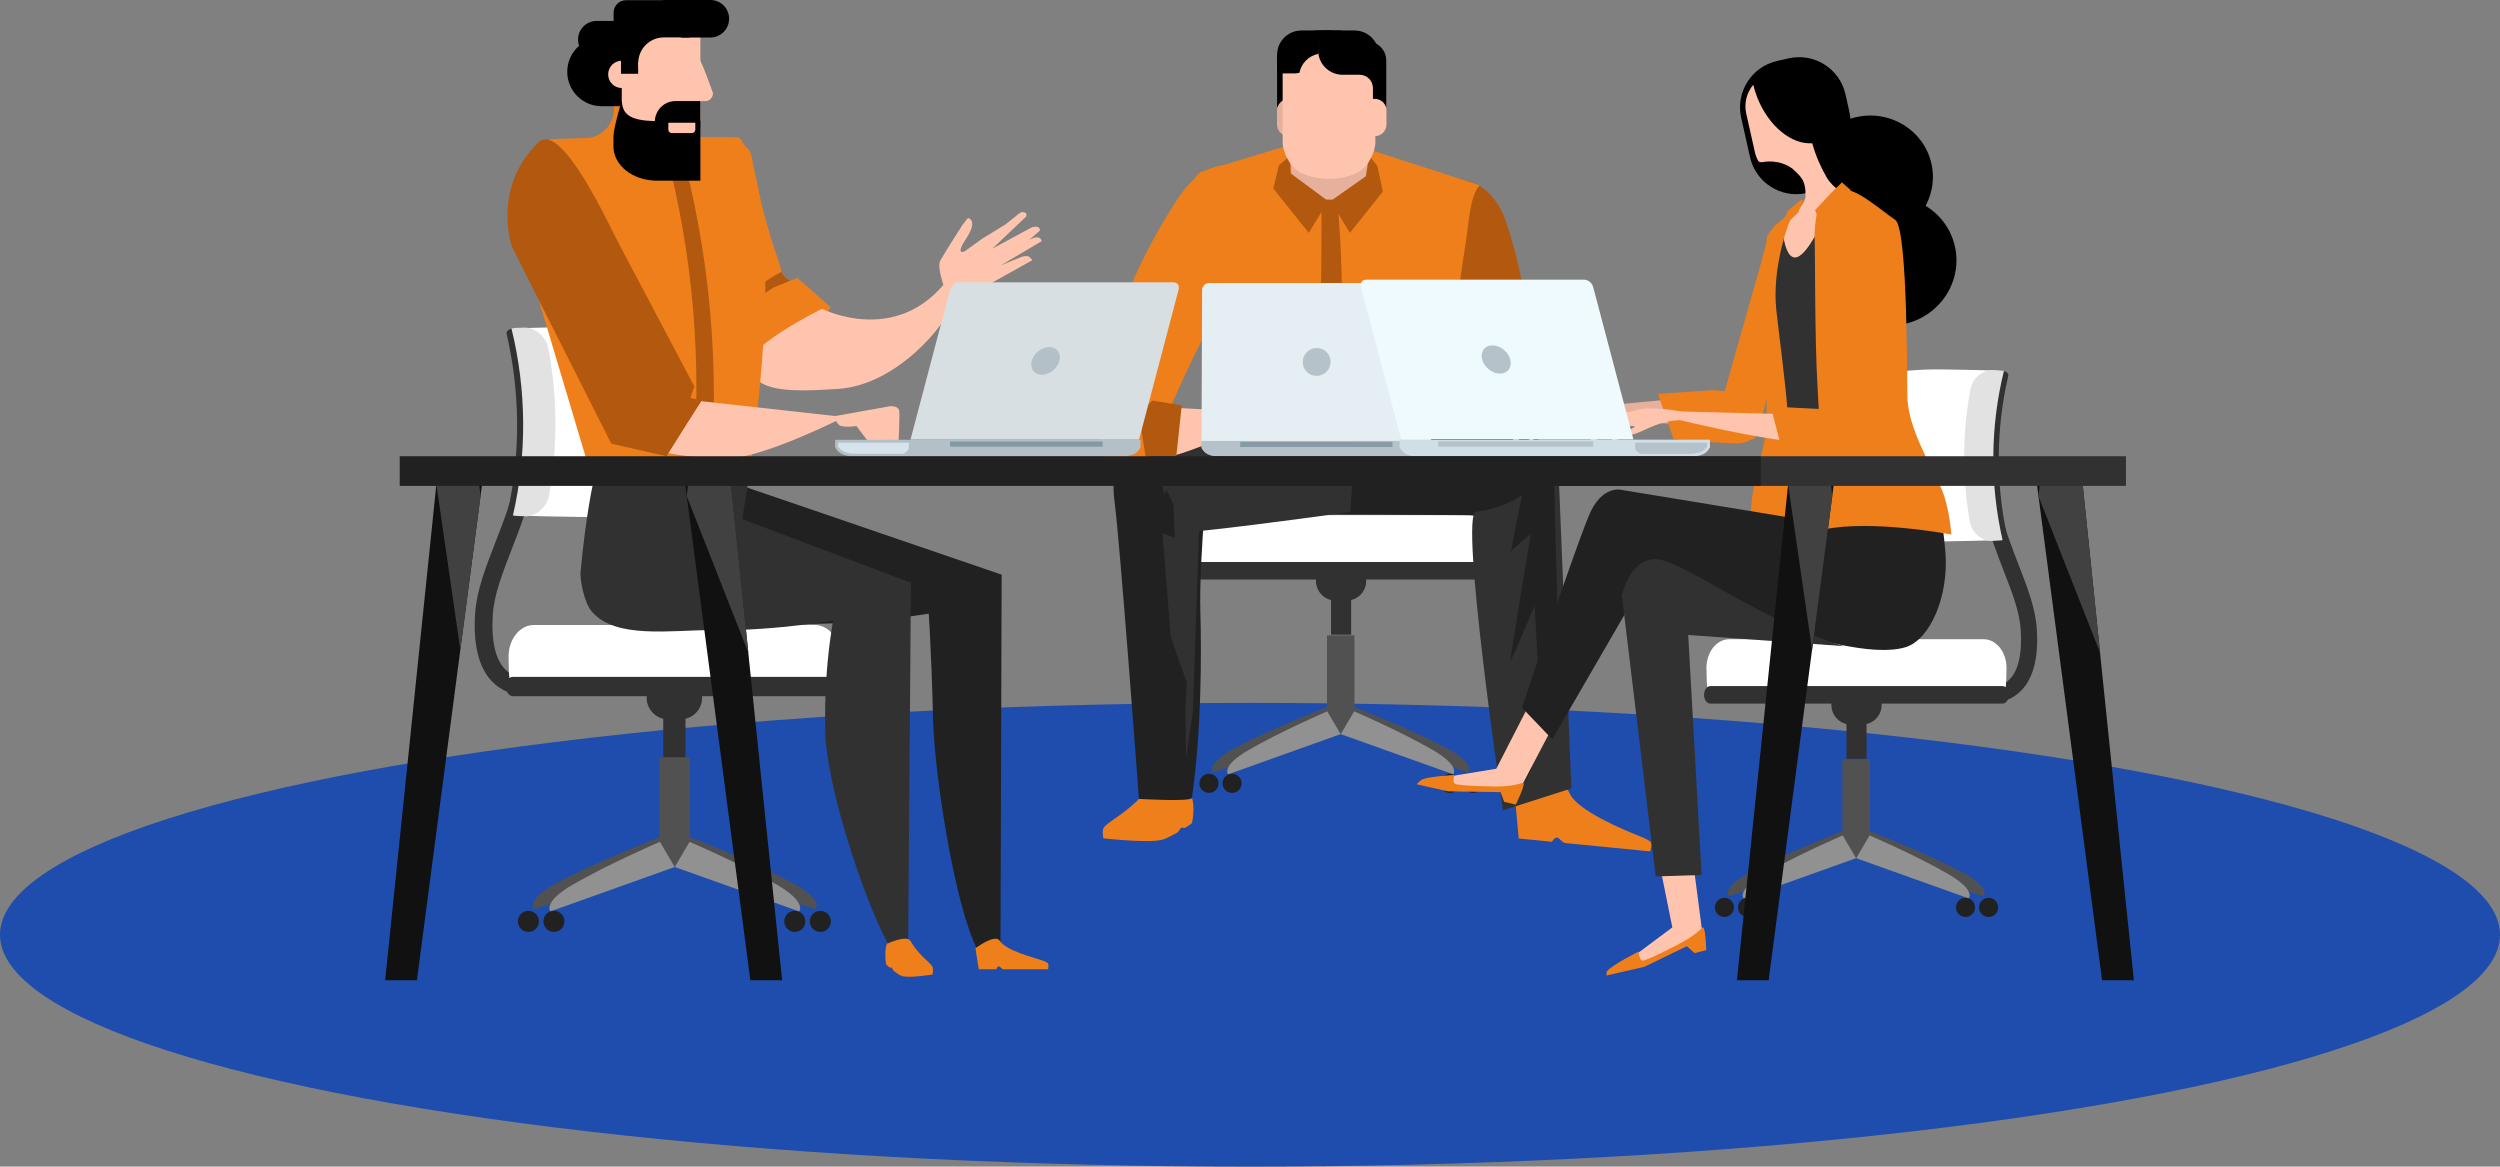 <?xml version="1.0" encoding="utf-8"?>
<!-- Generator: Adobe Illustrator 27.3.1, SVG Export Plug-In . SVG Version: 6.00 Build 0)  -->
<svg version="1.1" xmlns="http://www.w3.org/2000/svg" xmlns:xlink="http://www.w3.org/1999/xlink" x="0px" y="0px"
	 viewBox="0 0 4578.2 2136.4" style="enable-background:new 0 0 4578.2 2136.4;" xml:space="preserve">
<rect x="0" y="0" width="4578.2" height="2136.4" fill="#808080" stroke="none"/>
<style type="text/css">
	.st0{fill:#1E4DAD;}
	.st1{fill:#515151;}
	.st2{fill:#919191;}
	.st3{fill:#212121;}
	.st4{fill:#313131;}
	.st5{fill:#FFFFFF;}
	.st6{fill:#B2590F;}
	.st7{fill:#EF7F1A;}
	.st8{fill:#E6B09C;}
	.st9{fill:#FFC4AD;}
	.st10{fill:#B6C2C9;}
	.st11{fill:#879BA6;}
	.st12{fill:#E4EEF3;}
	.st13{fill:#86C0F0;}
	.st14{fill:#E2E2E2;}
	.st15{fill:#DCE5EA;}
	.st16{fill:#B4C0C7;}
	.st17{fill:#D6E3EB;}
	.st18{fill:#8599A4;}
	.st19{fill:#D7DFE2;}
	.st20{fill:#D0DEE6;}
	.st21{fill:#EFFAFF;}
	.st22{fill:#111111;}
	.st23{fill:#414141;}
</style>
<g id="Layer_4">
</g>
<g id="background">
</g>
<g id="Layer_5">
</g>
<g id="dizajn">
	<g>
		<ellipse class="st0" cx="2289.1" cy="1711.8" rx="2289.1" ry="424.6"/>
		<g>
			<g>
				<g>
					<g>
						<path class="st1" d="M2476.6,1293.5l-28.7,43.7l240.7,77.1c0,0,16.1-15.4-43-46.3C2576.8,1332.1,2476.6,1293.5,2476.6,1293.5z
							"/>
						<path class="st1" d="M2433.8,1293.5l28.6,43.7l-240.6,77.1c0,0-16.1-15.4,43-46.3C2333.6,1332.1,2433.8,1293.5,2433.8,1293.5z
							"/>
					</g>
					<rect x="2430.1" y="1163.5" class="st1" width="50.3" height="179.1"/>
					<g>
						<path class="st2" d="M2479.8,1302.7l-24.5,41.7l206,73.6c0,0,13.8-14.7-36.8-44.1C2565.6,1339.5,2479.8,1302.7,2479.8,1302.7z
							"/>
						<path class="st2" d="M2430.6,1302.7l24.5,41.7l-206,73.6c0,0-13.8-14.7,36.8-44.1C2344.8,1339.5,2430.6,1302.7,2430.6,1302.7z
							"/>
					</g>
					<path class="st3" d="M2638,1434.5c0,9.7,7.8,17.5,17.5,17.5c9.7,0,17.5-7.8,17.5-17.5c0-9.6-7.8-17.5-17.5-17.5
						C2645.8,1417,2638,1424.9,2638,1434.5z"/>
					<path class="st3" d="M2238.8,1434.5c0,9.7,7.8,17.5,17.5,17.5c9.7,0,17.5-7.8,17.5-17.5c0-9.6-7.8-17.5-17.5-17.5
						C2246.6,1417,2238.8,1424.9,2238.8,1434.5z"/>
					<path class="st3" d="M2680.3,1434.5c0,9.7,7.8,17.5,17.5,17.5c9.6,0,17.5-7.8,17.5-17.5c0-9.6-7.8-17.5-17.5-17.5
						C2688.1,1417,2680.3,1424.9,2680.3,1434.5z"/>
					<path class="st3" d="M2196.5,1434.5c0,9.7,7.8,17.5,17.5,17.5c9.6,0,17.5-7.8,17.5-17.5c0-9.6-7.8-17.5-17.5-17.5
						C2204.3,1417,2196.5,1424.9,2196.5,1434.5z"/>
				</g>
				<rect x="2437.5" y="1097.9" class="st4" width="36.8" height="64.4"/>
				<path class="st4" d="M2409.9,1063.9c0,19.8,16.1,35.9,35.9,35.9h20.2c19.8,0,35.9-16.1,35.9-35.9l0,0
					c0-19.8-16.1-35.9-35.9-35.9h-20.2C2425.9,1028,2409.9,1044.1,2409.9,1063.9L2409.9,1063.9z"/>
				<path class="st5" d="M2182.5,1031.1c-0.9-4.2-1.4-30.7-1.4-35.3c0-29,18.7-52.4,41.8-52.4h465.9c23.1,0,41.8,23.5,41.8,52.4
					c0,4.6-0.5,31-1.4,35.3H2182.5z"/>
				<path class="st4" d="M2734.9,1045.3c0,8.9-5.2,16-11.6,16h-535c-6.4,0-11.6-7.2-11.6-16l0,0c0-8.9,5.2-16.1,11.6-16.1h535
					C2729.7,1029.2,2734.9,1036.4,2734.9,1045.3L2734.9,1045.3z"/>
			</g>
			<g>
				<path class="st3" d="M2366.1,942c0,0,299.6,0.6,415.3,2.4c80,1.2,87.3-112.9,55.8-130c-95.8-52.1-394.8-78.9-394.8-78.9
					l-203.4,186.8C2238.9,922.1,2250.3,921.8,2366.1,942z"/>
				<path class="st6" d="M2648.6,330.6c0,0,77-21.5,110.6,79c51.4,154.4,46.9,295.9,39.7,326.1c-3.3,13.9-13.2,61.9-99.3,63.7
					c-34.9,0.8-20.9-74-20.9-74s-22.4-63.5-46.2-171C2608.6,446.9,2648.6,330.6,2648.6,330.6z"/>
				<path class="st7" d="M2709.5,339.2L2512,275.3l-149.5-10l-163.9,49.6c0,0-53.6,37-3.8,155.7c49.8,118.8,30.6,304.9,30.6,304.9
					l422.7,13.5c0,0,8-172,36-344.1C2690.3,406.5,2691.1,361.3,2709.5,339.2z"/>
				<path class="st6" d="M2419.6,780.7h21.5c22.5-166.1,21.5-337.5-3.3-503.1c-6.5,3.9-13,7.7-19.5,11.6
					C2423.7,458.6,2414.4,627.9,2419.6,780.7z"/>
				<g>
					<path class="st8" d="M2503.5,321.9c-2.9,22.9-21.6,42.7-41.2,43.6c-18.6,0-37.2,0-55.8,0c-19.6-0.9-38.3-20.7-41.2-43.6
						c-4.6-37.7-9.1-75.3-13.7-113c-3.1-22.6,10.4-67.9,40.1-81.4c27.2-11.9,58.3-11.9,85.5,0c29.7,13.4,43.2,58.8,40.1,81.4
						C2512.7,246.6,2508.1,284.2,2503.5,321.9z"/>
				</g>
				<polygon class="st6" points="2432.2,368.3 2396.7,426.5 2331.8,345.2 2342,302.5 2363,285.1 2363.3,317.3 				"/>
				<polygon class="st6" points="2436.5,368.3 2472,426.5 2532.4,350.8 2522.5,304.4 2507.3,284.8 2501.2,322.8 				"/>
				<g>
					<path d="M2426,55.8c-15.7,0-29.4,8-37.4,20.2h-15.3c-19.1,0-34.6,15.5-34.6,34.6v85.5h24.4v-34.8c0-13.5,10.9-24.4,24.4-24.4
						h14.2H2379h14.9c24.7,0,44.7-20,44.7-44.7V55.8H2426z"/>
					<path class="st8" d="M2382.8,228.1c0,11.7-9.5,21.2-21.2,21.2h-1.8c-11.7,0-21.2-9.5-21.2-21.2v-25.7
						c0-11.7,9.5-21.2,21.2-21.2h1.8c8.7,0,16.1,5.2,19.4,12.6L2382.8,228.1z"/>
					<path d="M2407,89.8v-34h14h37h22.4c24.7,0,44.7,20,44.7,44.7v33.9H2511h-37h-22.3C2427,134.5,2407,114.5,2407,89.8z"/>
					<path class="st9" d="M2518.7,260.6c-0.1,17.8-13.6,47.8-36.2,57.4c-30.6,12.6-66.8,12.6-97.4,0c-22.5-9.5-36-39.6-36.2-57.4
						c0-50.4,0-100.9,0-151.3c-0.1-17.9,17.7-32.9,39.7-33.3c30.1,0,60.1,0,90.2,0c22,0.4,39.9,15.4,39.7,33.3
						C2518.7,159.7,2518.7,210.1,2518.7,260.6z"/>
					<path d="M2451.3,55.8c15.6,0,29.4,8,37.4,20.2h15.3c19.1,0,34.6,15.5,34.6,34.6v85.5h-24.4v-34.8c0-13.5-10.9-24.4-24.4-24.4
						h-0.3h8.6h-39.5c-24.7,0-44.7-20-44.7-44.7V55.8H2451.3z"/>
					<path class="st9" d="M2494.8,202.3c0-11.7,9.5-21.2,21.2-21.2h1.8c11.7,0,21.2,9.5,21.2,21.2v25.8c0,11.7-9.5,21.2-21.2,21.2
						h-1.8c-8.7,0-16.1-5.2-19.4-12.6L2494.8,202.3z"/>
					<path d="M2414.1,98.6c0.6-2.8,0.9-5.8,0.9-8.8v-34h-14h-17.6c-24.7,0-44.7,20-44.7,44.7v33.9h9.3h4.8h17.6c3.1,0,6.2-0.3,9.2-1
						C2382.9,116,2396.6,102.2,2414.1,98.6z"/>
				</g>
				<path class="st7" d="M2021.8,1514.9c-4.6,5.6-1.2,20.3-1.2,20.3s80.6,9,106.6,2.9c6.7-1.6,18.1-7.4,28.9-13.5
					c1.8-1,5-7.2,6.8-8.3c3.3-1.9,4.9,1.3,7.7-0.5c7.2-4.5,12.2-8.1,12.3-8.5c7.1-37-2.3-51.9-2.3-51.9s-68.7-22.8-81.6-6.9
					C2068.6,1485.9,2031.8,1502.6,2021.8,1514.9z"/>
				<path class="st7" d="M2775.6,1474.6l5.6,60.9l61,6c0,0,4.2-8.1,9.4-7.6c4.4,0.4,9.1,9.5,15.1,10c12.8,1.3,27,2.6,32.8,3.2
					c11.4,1.1,122.4,12,122.4,12s4-12.3,1.1-17c-1.5-2.4-11.3-7.3-18-9.9c-30.6-11.9-118.1-48.4-130.8-80
					C2858.5,1413.8,2775.6,1474.6,2775.6,1474.6z"/>
				<g>
					<path class="st9" d="M2683.3,703.3l-206.2,84.2c0,0,146.3,20.9,237.8,2.2C2776.7,777.1,2686.2,700.6,2683.3,703.3z"/>
				</g>
				<path class="st3" d="M2215.2,831.6c0,0-19.8,188.3-17,287.9c2.1,75.1,2.4,219-15.5,341.7c-1.1,7.5-97,1.8-97,1.8
					s-34.4-466.9-44.6-543.8C2030.8,842.4,2060.5,786.9,2215.2,831.6z"/>
				<path class="st4" d="M2818.6,877c0,0-30.9,48.8-115.7,60.4c-30.6,4.2,49.4,546.5,49.4,546.5l125.3-40.1L2853.4,844L2818.6,877z"
					/>
				<path class="st4" d="M2472.9,937.4c0,0-163.8,23.4-273.1,34.8c-40.1,4.2-74.8-108-79.4-112.9c-29.3-30.7-58.1-26.8-57.1-27.9
					c23.7-25.6,146.3-49.3,274.5-79.4c128.1-30.1,147.7-11.1,147.7-11.1L2472.9,937.4z"/>
				<path class="st4" d="M2337.8,752.1c-128.2,30.1-250.8,53.8-274.5,79.4c-1,1.1,27.9-2.8,57.1,27.9c1.3,1.3,8.6,37.3,13.9,50.2
					c-20.9-37.6,280.3-143.8,345.4-171.3C2467.6,734.3,2432.2,729.9,2337.8,752.1z"/>
				<polygon class="st4" points="2197,936 2184.5,1302.5 2172,1387.5 2170.6,1302.5 2173.3,1249.5 2144.1,1167.3 2128.8,976.4 
					2151.1,984.8 2148.3,901.2 				"/>
				<path class="st3" d="M2814.3,831.5l30.7,8.4l11.2,440.3l-64.1,157.5l30.7-107.3l-12.5-221.6c0,0-44.6,107.3-44.6,101.7
					c0-5.6,37.6-232.7,37.6-232.7s-41.8,34.8-37.6,33.4C2769.8,1009.8,2790.6,852.4,2814.3,831.5z"/>
				<path class="st7" d="M2289.1,316.7c0,0-65.8-51.6-130.2,44.2c-94.4,140.3-135.4,289.5-150.4,332.7
					c-11.5,33.1-5.2,126.8,33.4,165.4c9.3,9.3,65,1.9,65,1.9l36.6-25.3l-15.3-29.5l-0.8-23.3c0,0,46.8-112.9,104.3-219.6
					C2289.1,456.5,2289.1,316.7,2289.1,316.7z"/>
				<g>
					<path class="st9" d="M2128.1,745.6l213.8,11.2c0,0-205.9,94.4-212.7,78.2C2090.6,742.7,2128.1,745.6,2128.1,745.6z"/>
					<g>
						<path class="st9" d="M2245.8,739c12.5-6,11.4-6.1,11.4-6.1s11.4,13.6,27.9,16.1c8.2,1.3,34.7,1.6,34.7,1.6l39.4,1l18.3-1
							c0,0,10.3-1.3,13,0.4c8,5.1,1.2,9.2,1.2,9.2l-70.6,10l67.8,8.4c0,0,8.5,2.5,8.9,7.1c0.4,4.3-2.5,4.2-2.5,4.2l-78.7,8.4
							l34.5,8.2c0,0,8.3,2.7,8.9,7.1c0.7,4.9,1,6.2,1,6.2l-72.4-7.1C2288.6,812.8,2233.3,745.1,2245.8,739z"/>
						<path class="st9" d="M2323.9,782.6l47.4,8.6c0,0,10.8,0.8,15.6,4.2c5.5,4,2.3,8.8,2.3,8.8l-72.7-6.1L2323.9,782.6z"/>
					</g>
				</g>
				<g>
					<path class="st10" d="M2621.1,819.9c0.1-0.2,0.2-0.3,0.2-0.4l-0.2-13.5H2200v13.5c0,0-0.1,0.3,0,0.4l1.4,2.5
						c7.2,11.7,20,13.8,34.8,13.8h348.7c14.7,0,27.6-2.1,34.8-13.8L2621.1,819.9z"/>
					<g>
						<rect x="2271.2" y="809.1" class="st11" width="278.8" height="9.5"/>
					</g>
					<g>
						<path class="st12" d="M2620.8,807.5l1.1-276.1c0-7.3-5.8-13.2-13.1-13.2h-394.2c-7.3,0-13.2,5.9-13.2,13.2l-1.1,276.1H2620.8z
							"/>
						<path class="st10" d="M2436.7,662.8c0,14.1-11.5,25.5-25.6,25.5c-14.1,0-25.5-11.4-25.4-25.5c0.1-14.1,11.5-25.5,25.6-25.5
							C2425.4,637.3,2436.8,648.7,2436.7,662.8z"/>
					</g>
				</g>
				<polygon class="st6" points="2100.4,852.4 2085.8,758.7 2110.1,733.6 2164.1,742.3 2153,846 				"/>
				<polygon class="st13" points="2755.8,785.1 2761.4,750.6 2693.1,689.4 2656.2,706 2704.5,798.5 				"/>
			</g>
			<g>
				<g>
					<path class="st4" d="M962.8,1273.5c-14.2,0-36.6-3.3-56.3-20.4c-28.3-24.6-40.5-68.3-36.4-130c2.8-41.6,19.2-83.7,36.5-128.4
						c29.2-75,62.3-160.1,45-272.6l32.1-5c18.6,121.1-17.7,214.4-46.8,289.3c-17.1,44.1-31.9,82.1-34.4,118.7
						c-3.3,50,5.3,85.6,25,103c18.6,16.5,42,12.2,43,12.1l6.5,31.9C976.4,1272.4,971,1273.5,962.8,1273.5z"/>
				</g>
				<g>
					<g>
						<path class="st1" d="M1212,1531.5l31.7,48.3l-266,85.2c0,0-17.8-17,47.5-51.1C1101.2,1574.1,1212,1531.5,1212,1531.5z"/>
						<path class="st1" d="M1259.3,1531.5l-31.7,48.3l265.9,85.2c0,0,17.8-17-47.5-51.1C1370.1,1574.1,1259.3,1531.5,1259.3,1531.5z
							"/>
					</g>
					<rect x="1207.9" y="1387.8" class="st1" width="55.6" height="197.9"/>
					<g>
						<path class="st2" d="M1208.5,1541.6l27.1,46.1l-227.6,81.3c0,0-15.2-16.2,40.6-48.8
							C1113.6,1582.3,1208.5,1541.6,1208.5,1541.6z"/>
						<path class="st2" d="M1262.8,1541.6l-27.1,46.1l227.7,81.3c0,0,15.2-16.2-40.6-48.8
							C1357.7,1582.3,1262.8,1541.6,1262.8,1541.6z"/>
					</g>
					<path class="st3" d="M1033.7,1687.3c0,10.7-8.6,19.3-19.3,19.3c-10.7,0-19.3-8.6-19.3-19.3c0-10.7,8.6-19.3,19.3-19.3
						C1025.1,1668,1033.7,1676.7,1033.7,1687.3z"/>
					<path class="st3" d="M1474.8,1687.3c0,10.7-8.7,19.3-19.3,19.3c-10.7,0-19.3-8.6-19.3-19.3c0-10.7,8.6-19.3,19.3-19.3
						C1466.2,1668,1474.8,1676.7,1474.8,1687.3z"/>
					<path class="st3" d="M987,1687.3c0,10.7-8.6,19.3-19.3,19.3c-10.7,0-19.3-8.6-19.3-19.3c0-10.7,8.6-19.3,19.3-19.3
						C978.3,1668,987,1676.7,987,1687.3z"/>
					<path class="st3" d="M1521.6,1687.3c0,10.7-8.7,19.3-19.3,19.3c-10.6,0-19.3-8.6-19.3-19.3c0-10.7,8.7-19.3,19.3-19.3
						C1512.9,1668,1521.6,1676.7,1521.6,1687.3z"/>
				</g>
				<rect x="1214.6" y="1315.3" class="st4" width="40.7" height="71.2"/>
				<path class="st4" d="M1285.8,1277.7c0,21.9-17.7,39.6-39.6,39.6h-22.4c-21.9,0-39.6-17.7-39.6-39.6l0,0
					c0-21.9,17.8-39.6,39.6-39.6h22.4C1268,1238.1,1285.8,1255.8,1285.8,1277.7L1285.8,1277.7z"/>
				<path class="st5" d="M1537.1,1241.5c1-4.7,1.5-33.9,1.5-39c0-32-20.7-57.9-46.2-57.9H977.5c-25.5,0-46.2,25.9-46.2,57.9
					c0,5,0.6,34.3,1.5,39H1537.1z"/>
				<path class="st4" d="M926.5,1257.2c0,9.8,5.7,17.7,12.8,17.7h591.2c7.1,0,12.8-7.9,12.8-17.7l0,0c0-9.8-5.7-17.7-12.8-17.7
					H939.3C932.3,1239.4,926.5,1247.4,926.5,1257.2L926.5,1257.2z"/>
				<g>
					<path class="st5" d="M955.4,944.2c12.7,0.9,93.4,2.4,107.3,2.5c88.3,1.1,164.4-15.5,168.7-37.3c17.4-90.4,18.2-183.2,2.3-273.6
						c-3.8-21.7-81-38.3-171.2-37.2c-14.2,0.2-96.6,1.6-109.5,2.6C980.6,713.9,981.4,831.4,955.4,944.2z"/>
					<path class="st4" d="M943.2,601.1c-9.9,0.1-16.8,4.8-15.4,10.5c24.6,106,25.5,216,2.8,322.1c-1.2,5.7,5.6,10.4,15.3,10.5l0,0
						c9.7,0.1,18.6-4.4,19.9-10.1c23.1-106.3,22.4-216.6-2.1-322.9C962.3,605.5,953.1,601,943.2,601.1L943.2,601.1z"/>
					<path class="st14" d="M939.3,944c2.6,0.8,20.1,1.5,23.2,1.5c19.2,0.2,39.1-16.7,42.9-38.1c16-89.1,15.6-180.4-1.2-269.4
						c-4-21.4-24.3-38.4-44-38.1c-3.1,0-20.9,0.7-23.6,1.5C964.3,714,965.2,831.4,939.3,944z"/>
				</g>
			</g>
			<g>
				<path class="st15" d="M1111.6,137.9H1068v22.3C1077.8,146.8,1093.6,137.9,1111.6,137.9z"/>
				<path class="st7" d="M1124.4,137.9v61.5c0,29.7-24.1,53.8-53.8,53.8h-2.6v94.8h192.3V137.9H1124.4z"/>
			</g>
			<g>
				<path class="st7" d="M1229.7,272.2c0,0-75.3,26.9-3,242.8c72.3,215.9,120.5,189.7,120.5,189.7l59.8-5.8l114.7-136l-61.7-54
					l-12.5,5c0,0-16-6.6-17.8-21.5c-1.8-14.9-30.8-77-52.7-203.8C1367,230.2,1244.2,266.9,1229.7,272.2z"/>
				<path class="st9" d="M1505.4,565.5c0,0,148.7,76,242.3-71.1c27.8-43.7,15.9,6.6,0.7,54.4c-15.2,47.8-107.6,156.1-212.6,163.3
					c-105,7.3-145.1,1.4-164.7-34.9C1351.4,641,1505.4,565.5,1505.4,565.5z"/>
				<path class="st6" d="M1377.7,531l37.7-24.4l15.6-8.9c4.3,11.2,16.5,16.2,16.5,16.2l-31.4,12.9l-34.3,22l-35.4,42.5L1377.7,531z"
					/>
				<path class="st7" d="M1368.8,892.4l-281.5-6.1l-117-391.8c0,0-53.6-236,46.5-240c145.4-5.7,336.2-3.1,336.2-3.1
					S1451,336.5,1368.8,892.4z"/>
				<path class="st6" d="M1267.7,871.3c11,1.6,22.1,3.2,33.1,4.9c18-205.9-1.1-414.8-56.1-613.8c-9,3-18,6-27,9
					C1269.9,466.3,1286.9,670.5,1267.7,871.3z"/>
				<path class="st3" d="M1832.2,1724.5c0,0-27.4,42.2-41.3,16.3c-42-77.6-79.8-322.8-82.2-423.4c-3.2-134.1-9.3-215.9-9.3-215.9
					l134.9-48.9L1832.2,1724.5z"/>
				<path class="st3" d="M1358.8,889.6l476.2,163l-124.9,69.7c0,0-491.1,86.1-499.9-96.1C1202.9,872.8,1358.8,889.6,1358.8,889.6z"
					/>
				<path class="st4" d="M1663.1,1728.3c0,0-24.7,22.6-38.6-3.3c-42-77.7-110.8-283.9-113.2-384.6c-3.2-134.1,19-227.4,19-227.4
					l137.9-47.9L1663.1,1728.3z"/>
				<path class="st4" d="M1211.2,894.8l454,171.3l-124.4,67.7c0,0-460.8,86.1-469.7-96.1C1062.3,855.4,1211.2,894.8,1211.2,894.8z"
					/>
				<path class="st4" d="M1063.1,1047.9c-1.2,12.6,6.2,54.5,20.1,71.3c43,51.9,144.8,34.5,226,34.5c4.5,0,27.1-63.3,27.1-63.3
					l33.9-207.2l-284.7,4.8C1085.5,888.1,1072.9,943.4,1063.1,1047.9z"/>
				<path class="st9" d="M1525.6,762.6l104.2-18.7c0,0,16.2-1.7,17,9.5c1,14.8-1.7,63.1-1.7,63.1l-18.7-11.6l-26.9,16.4l-31.1-41.2
					c0,0-16.1,3.1-29.5-0.3C1534.4,778.7,1525.6,762.6,1525.6,762.6z"/>
				<path class="st9" d="M1269.8,733.1l275.9,30.6c0,0-148,75.6-215.8,76.1c-67.8,0.5-131.4-15.1-131.4-15.1L1269.8,733.1z"/>
				<path class="st6" d="M1133.7,447l137.9,260.9l-7.9,21.2l21.2,3.9l-64.4,102.5l-101-23L937.7,452.4c0,0-38.3-108.7,48.5-191.7
					C1029.5,219.3,1121.5,426.1,1133.7,447z"/>
				<path class="st6" d="M1168.8,796.9c0,0,65.3-49.9,98.4-77.1l-3.4,9.2l21.2,3.9l-22.5,35.2l-39.1,45.5l-22.4-8.2l8.5-16
					L1168.8,796.9z"/>
				<g>
					<g>
						<path d="M1255.6,72.4c0,18.8-15.3,34.1-34.1,34.1h-128.8c-18.8,0-34.1-15.3-34.1-34.1l0,0c0-18.8,15.3-34.1,34.1-34.1h128.8
							C1240.4,38.3,1255.6,53.5,1255.6,72.4L1255.6,72.4z"/>
						<path d="M1232,131.5c0,34.8-28.2,63-63,63h-67.2c-34.8,0-63-28.2-63-63l0,0c0-34.8,28.2-63,63-63h67.2
							C1203.8,68.5,1232,96.7,1232,131.5L1232,131.5z"/>
						<path class="st9" d="M1282.6,232.4V35.4c0-31.4-25.4,0-56.8,0h-30.3c-31.4,0-56.9,25.5-56.9,56.8v140.2H1282.6z"/>
						<path class="st9" d="M1163.7,136.2c0,13.8-11.2,25-25,25l0,0c-13.8,0-25-11.2-25-25l0,0c0-13.8,11.2-25,25-25l0,0
							C1152.5,111.2,1163.7,122.4,1163.7,136.2L1163.7,136.2z"/>
						<path class="st9" d="M1266.1,170.7c0,8,6.3,14.5,14,14.5h11.6c7.7,0,14-6.5,14-14.5c0,0-25.5-74.8-33.3-74.8
							c0,0-6.3,6.5-6.3,14.5V170.7z"/>
						<path d="M1203,221.7c-56.9,0-62.8-17.4-64.4-37.4c0,0-15.2,49.9-15.2,66v17.9c0,34.7,35.6,62.7,79.6,62.7h79.6v-88.4v-20.9
							H1203z"/>
						<path d="M1282.6,185.1h-45.5c-20.9,0-37.9,17-37.9,37.9c0,3.3,0.6,6.4,1.3,9.5h82V185.1z"/>
						<path class="st9" d="M1223.9,224.8v12.6c0,3.5,2.8,6.3,6.3,6.3h36.8c3.5,0,6.3-2.8,6.3-6.3v-12.6H1223.9z"/>
						<path d="M1263,0.4h-116.6c-12.6,0-22.7,10.2-22.7,22.7v45.5H1263V0.4z"/>
						<path d="M1335.2,34.3c0,19-15.4,34.4-34.3,34.4H1222c-19,0-34.3-15.4-34.3-34.4l0,0c0-19,15.4-34.3,34.3-34.3h78.9
							C1319.9,0,1335.2,15.4,1335.2,34.3L1335.2,34.3z"/>
					</g>
					<rect x="1137.2" y="52.2" width="31.5" height="82.9"/>
					<rect x="1147" y="16.5" width="92.7" height="97.6"/>
					<path class="st9" d="M1168.8,115.4c0-25.9,21-46.9,46.9-46.9h24.2c25.9,0,39.8,21,39.8,46.9l0,0c0,25.9-21,46.9-46.9,46.9
						h-17.1C1189.7,162.3,1168.8,141.4,1168.8,115.4L1168.8,115.4z"/>
				</g>
				<g>
					<path class="st9" d="M1736.3,545.5c0,0-22.4-53.6-14.4-68.2c8-14.5,40.9-65.8,40.9-65.8l9.7-12.3c0,0,19.6,2.9-2.9,37.2
						c-22.5,34.2-2.3,23.4-2.3,23.4l32.3-23.3l41.9-25.6l17.1-13.7c0,0,9.1-8.5,13-8.7c11.3-0.5,7.5,8.2,7.5,8.2l-61.9,58.7l72-38.9
						c0,0,10-3.5,13.6,0.8c3.4,4,0.5,5.8,0.5,5.8l-71,62.9l39.4-15.9c0,0,9.9-3.1,13.7,0.8c4,4.3,5.3,5.4,5.3,5.4l-144.8,81.1
						L1736.3,545.5z"/>
					<path class="st9" d="M1828.6,465.7l52.3-24.4c0,0,11.1-6.8,18.2-6.7c8.2,0.1,8.4,7.1,8.4,7.1l-75.2,44.5L1828.6,465.7z"/>
				</g>
				<path class="st7" d="M1707.3,1770c2.4,4,0.5,14.6,0.5,14.6s-42.5,7-56.2,2.8c-3.5-1.1-9.5-5.2-15.1-9.5
					c-0.9-0.7-2.6-5.1-3.5-5.9c-1.7-1.4-2.6,0.9-4.1-0.3c-3.7-3.2-6.4-5.7-6.4-6c-3.5-26.5,1.6-37.3,1.6-37.3s36.3-16.9,43-5.5
					C1682.8,1749.6,1702.1,1761.3,1707.3,1770z"/>
				<path class="st7" d="M1786.3,1736.5l6.1,38.5h32.2c0,0,1.8-5.4,4.5-5.4c2.3,0,5.3,5.4,8.4,5.4c6.8,0,14.3,0,17.3,0
					c6,0,64.6,0,64.6,0s1.5-8.1-0.3-10.9c-0.9-1.4-6.3-3.9-9.9-5.1c-16.6-5.7-67-18.1-78.2-36
					C1822.3,1709.2,1786.3,1736.5,1786.3,1736.5z"/>
			</g>
			<g>
				<path class="st16" d="M1529.5,819.3c-0.1-0.2-0.2-0.3-0.2-0.4l0.2-13.5h559.2v13.5c0,0,0.1,0.3,0,0.4l-1.4,2.5
					c-7.2,11.7-20.1,13.8-34.8,13.8h-486.6c-14.8,0-27.7-2.1-34.9-13.8L1529.5,819.3z"/>
				<path class="st17" d="M1664.3,821.6c0,0,0.1,0.2,0,0.4l-1.4,2c-2.2,3-5,5.3-8.2,6.9h-85c-14.2,0-26.6-1.7-33.5-11.2l-1.3-2.1
					c-0.1-0.1-0.2-0.2-0.2-0.3l0.1-6.7h129.6V821.6z"/>
				<g>
					<rect x="1739.8" y="808.5" class="st18" width="279.4" height="9.5"/>
				</g>
				<g>
					<path class="st19" d="M1667.4,804.9l72.5-274.8c1.9-7.3,9.3-13.1,16.6-13.1h392.3c7.2,0,11.6,5.9,9.6,13.1L2086,804.9H1667.4z"
						/>
					<path class="st16" d="M1889.3,660.9c-3.7,14,4.7,25.4,18.7,25.4c14,0,28.4-11.4,32.1-25.4c3.7-14-4.7-25.4-18.7-25.4
						C1907.3,635.5,1893,646.9,1889.3,660.9z"/>
				</g>
			</g>
			<g>
				<g>
					<path class="st4" d="M3646.1,1287.2c12.8,0,33.1-2.9,50.9-18.4c25.6-22.3,36.7-61.8,32.9-117.6c-2.5-37.7-17.3-75.8-33-116.2
						c-26.4-67.9-56.3-144.9-40.7-246.7l-29.1-4.5c-16.8,109.6,16,194,42.3,261.8c15.5,39.9,28.9,74.3,31.1,107.4
						c3,45.2-4.8,77.5-22.6,93.2c-16.9,14.9-38,11.1-38.9,10.9l-5.9,28.8C3633.7,1286.2,3638.6,1287.2,3646.1,1287.2z"/>
				</g>
				<g>
					<g>
						<path class="st1" d="M3420.5,1520.7l-28.7,43.7l240.7,77.1c0,0,16.1-15.4-43-46.3C3520.8,1559.2,3420.5,1520.7,3420.5,1520.7z
							"/>
						<path class="st1" d="M3377.8,1520.7l28.6,43.7l-240.6,77.1c0,0-16.1-15.4,43-46.3C3277.5,1559.2,3377.8,1520.7,3377.8,1520.7z
							"/>
					</g>
					<rect x="3374" y="1390.7" class="st1" width="50.3" height="179"/>
					<g>
						<path class="st2" d="M3423.7,1529.9l-24.5,41.7l206,73.6c0,0,13.8-14.7-36.8-44.1C3509.6,1566.7,3423.7,1529.9,3423.7,1529.9z
							"/>
						<path class="st2" d="M3374.5,1529.9l24.5,41.7l-206,73.6c0,0-13.7-14.7,36.8-44.1C3288.7,1566.7,3374.5,1529.9,3374.5,1529.9z
							"/>
					</g>
					<path class="st3" d="M3581.9,1661.7c0,9.7,7.8,17.5,17.5,17.5c9.6,0,17.5-7.8,17.5-17.5c0-9.6-7.8-17.5-17.5-17.5
						C3589.7,1644.2,3581.9,1652,3581.9,1661.7z"/>
					<path class="st3" d="M3182.7,1661.7c0,9.7,7.8,17.5,17.5,17.5s17.5-7.8,17.5-17.5c0-9.6-7.8-17.5-17.5-17.5
						S3182.7,1652,3182.7,1661.7z"/>
					<path class="st3" d="M3624.2,1661.7c0,9.7,7.8,17.5,17.5,17.5c9.6,0,17.5-7.8,17.5-17.5c0-9.6-7.8-17.5-17.5-17.5
						C3632,1644.2,3624.2,1652,3624.2,1661.7z"/>
					<path class="st3" d="M3140.4,1661.7c0,9.7,7.8,17.5,17.5,17.5c9.6,0,17.5-7.8,17.5-17.5c0-9.6-7.8-17.5-17.5-17.5
						C3148.2,1644.2,3140.4,1652,3140.4,1661.7z"/>
				</g>
				<rect x="3381.4" y="1325.1" class="st4" width="36.8" height="64.4"/>
				<path class="st4" d="M3353.8,1291c0,19.8,16.1,35.9,35.9,35.9h20.2c19.8,0,35.9-16.1,35.9-35.9l0,0c0-19.8-16.1-35.9-35.9-35.9
					h-20.2C3369.9,1255.2,3353.8,1271.2,3353.8,1291L3353.8,1291z"/>
				<path class="st5" d="M3126.4,1258.2c-0.9-4.2-1.4-30.7-1.4-35.2c0-29,18.7-52.4,41.8-52.4h465.9c23.1,0,41.8,23.5,41.8,52.4
					c0,4.5-0.5,31-1.4,35.2H3126.4z"/>
				<path class="st4" d="M3678.8,1272.5c0,8.9-5.2,16-11.6,16h-535c-6.4,0-11.6-7.2-11.6-16l0,0c0-8.9,5.2-16.1,11.6-16.1h535
					C3673.7,1256.4,3678.8,1263.6,3678.8,1272.5L3678.8,1272.5z"/>
				<g>
					<path class="st5" d="M3652.8,989.2c-11.5,0.9-84.5,2.1-97.1,2.3c-79.9,1-148.8-14-152.6-33.7c-15.8-81.8-16.5-165.7-2.1-247.6
						c3.4-19.7,73.3-34.7,154.9-33.7c12.9,0.1,87.4,1.4,99.1,2.3C3629.9,780.8,3629.2,887.2,3652.8,989.2z"/>
					<path class="st4" d="M3663.8,678.8c8.9,0.1,15.2,4.4,13.9,9.5c-22.3,96-23.1,195.5-2.5,291.5c1.1,5.2-5.1,9.4-13.8,9.5l0,0
						c-8.8,0.1-16.9-4-18-9.1c-20.9-96.2-20.2-196,1.9-292.2C3646.5,682.8,3654.8,678.7,3663.8,678.8L3663.8,678.8z"/>
					<path class="st14" d="M3667.3,989.1c-2.4,0.8-18.2,1.4-21,1.4c-17.4,0.2-35.4-15.2-38.8-34.5c-14.5-80.6-14.1-163.2,1.1-243.8
						c3.6-19.4,22-34.7,39.8-34.5c2.8,0,18.9,0.7,21.4,1.4C3644.7,780.9,3643.9,887.1,3667.3,989.1z"/>
				</g>
			</g>
			<g>
				<g>
					<g>
						<g>
							<path class="st8" d="M3182.5,755.9c0,0-0.6,20.4-99.3,20.4c-98.7,0.1-243.8-24.2-243.8-24.2l227.8-21.5
								C3067.2,730.6,3154.7,726.6,3182.5,755.9z"/>
							<path class="st8" d="M2917.1,759.3c-46.9,1.5-66.4,25.6-84.7,33.5c-18.4,7.9-36.7,19.6-36.6,19.4c9.8-20.4,25-21.5,32.4-28.2
								c7.4-6.7,5.5-3.4-11.2-4.1c-9.5-0.4-25.7,16.9-37.5,26.6c-10.2,8.3-16.7,9.2-16.7,9.2s11.6-17.3,26.7-31.4
								c18.2-17,40.9-31.6,46.3-33.9c9.9-4.2,41.3-6.3,63.7-4.1C2924.8,748.9,2951,758.3,2917.1,759.3z"/>
							<path class="st8" d="M2838.3,751.2c0,0-35.7,10.3-41.8,15.2c-4.3,3.4-22,23.3-22,23.3s13.4-2.6,20.9-10.1
								C2802.9,772.1,2838.3,751.2,2838.3,751.2z"/>
						</g>
						<path class="st7" d="M3137.8,714.5c0,0,91.1,2.6,86.7,56.7c-2.5,30.7-22.9,42.1-50.4,40.8c-51.2-2.4-109.2-7.8-109.2-7.8
							l-28.7-82.9L3137.8,714.5z"/>
					</g>
					<path class="st7" d="M3157.1,721.3l79.4-280.5c0,0,11.7-41.1,33.6-34.2c31.6,9.9,17.3,43.7,15.2,63.5
						c-4.2,40.4,0.1,57.7-25.3,155.6c-15.7,60.3-28.6,129.7-42.7,169.5c-9.7,27.4-29.2-10.7-57-20.6
						C3108.3,756.3,3157.1,721.3,3157.1,721.3z"/>
				</g>
				<path d="M3311.2,350.3c13.7,61.1,75.3,99.2,137.7,85.2c62.3-14,101.8-74.8,88.1-135.8c-13.7-61-75.3-99.2-137.7-85.2
					C3337,228.5,3297.6,289.3,3311.2,350.3z"/>
				<path d="M3204.7,287.6c10.5,46.9,57,76.4,103.9,65.9l12.2-45.1c46.9-10.5,76.4-57,65.9-103.9l-7.1-31.8
					c-10.5-46.9-57-76.4-103.9-65.9l-21.2,4.8c-46.9,10.5-76.4,57-65.9,103.9L3204.7,287.6z"/>
				<path class="st9" d="M3210.7,155.2c1.8,7.8,4.3,15.6,7.4,23.5c20.8,52.6,63.2,86.6,100.6,83.6c6.7,24.4,16.6,45.5,26.8,63.1
					c11.6,20,41.8,37.1,41.8,37.1c14.7,36.7-132.2,159.6-138.5,156.4c-13.3-6.8,10.6-95.1,34.6-122.4c11.3-12.8,22.8-27.9,23-36.6
					c0.8-30.3-8.8-36.7-23.4-50.6c-25.6-19.3-54.9-12.4-54.9-12.4c-2.8,0.6-5.6,0-7.9-1.5c-3-5.2-5.3-11-6.6-17.2l-15.7-70
					C3193.5,188.6,3198.9,169.4,3210.7,155.2z"/>
				<path class="st4" d="M3363,936c0,0-37.6,34.1-48.2,37.1c-14.2,4-53.8-13.1-53.8-13.1s10.9-176.7,6.9-246.7
					c-4.1-70-20.5-90.3-18.6-111.9c3-34.6-25-52.2-16.7-78.6c8.3-26.4,29.1-121.1,30.6-107.9c12.2,112,55.2,25.6,63.8,12.1
					C3331.5,419.5,3363,936,3363,936z"/>
				<path class="st7" d="M3284.4,384.8c0,0-49.8,36.5-49.1,53.4c0.7,16.9-25.7,66.7-15,141.6c12.2,85.5,16.8,143,14.3,197.6
					c-2.5,54.6-27.7,101.9-28.5,169c-0.7,52.6,11.4,57.3,11.4,57.3s23.2,8.6,42.7-9.4c19.5-18,16.1-198.1,13.1-243.4
					c-3-45.3-17.1-152.1-20.4-183.3c-4.1-38.7,2.1-76.5,4.1-87.6c6.9-38.3,15.2-61.8,20.9-75.9c1-2.4,13.9-12.8,14.8-14.7
					C3296.1,381.2,3288.4,380.2,3284.4,384.8z"/>
				<path class="st7" d="M3297.6,366.5c0,0,10.4-2.1,1.5,9.7c-4.8,6.4-5.1,12.2-5.1,12.2s-4.5-4.7-11.2,2
					c-6.1,6.1-15.8,13.7-15.8,13.7s6.3-17.6,7.6-18.8C3279.8,380.8,3297.6,366.5,3297.6,366.5z"/>
				<path d="M3344.2,504.2c14.3,63.8,78.7,103.6,143.8,89c65.1-14.6,106.3-78.1,92-141.9c-14.3-63.8-78.7-103.6-143.8-89
					C3371.1,376.9,3329.9,440.4,3344.2,504.2z"/>
				<polygon class="st9" points="3095.6,1540.6 3118.2,1713.8 3020.5,1758.7 2966.3,1770.1 3062.5,1698.3 3031,1541.9 				"/>
				<path class="st7" d="M3124.6,1740l-21.2,5.5l-14.2-12.8l-78,37.9l-69.2,15.8c0,0-0.8-5.4,1.5-8.4c8.7-10.9,57.2-35.4,57.2-35.4
					s0.8,16.1,7.7,16.5c6.9,0.5,66.7-29.9,80.5-38.3c23.8-14.6,28.3-23.6,30.1-22.5C3123.6,1701.4,3124.6,1740,3124.6,1740z"/>
				<polygon class="st9" points="2859.8,1299.6 2782.3,1447.2 2674.9,1442 2621.6,1427.1 2740.1,1407.8 2804.8,1281.6 				"/>
				<path class="st7" d="M2775.9,1473.4l-21.3-4.9l-6.7-17.9l-96.2-1.4l-57.5-13c0,0,6.9-7.5,11.2-9.2c12.8-5.2,58.2-7.8,58.2-7.8
					s-4.8,12.6,1.1,16.2c5.9,3.6,72,5.7,88.2,4.6c27.8-1.9,35.9-7.9,37.1-6C2792.8,1438.7,2775.9,1473.4,2775.9,1473.4z"/>
				<path class="st3" d="M3426.7,858l-57.9,25.2l-25.2,75.5l-372.4-61.3c0,0-37.9-11.7-62.1,48.2
					c-34.4,85.3-121.9,350.4-121.9,350.4l55.4,57.9l173.7-299.6c0,0,355.9,166.9,473.3,130.9c45-13.8,79.4-93.4,73-173.7
					c-5-62.9-17.6-120.8-17.6-120.8L3426.7,858z"/>
				<path class="st4" d="M3376.4,1183.3l-284.8-20.5l24.5,439.5l-84,2.7l-62-514.7c0,0,16.7-76.6,71.1-65
					C3095.6,1036.7,3227.2,1137.6,3376.4,1183.3z"/>
				<path class="st7" d="M3340.4,969.5c0,0-6.9-178.8-12.1-263.6c-5.2-84.8-4.1-248.5-5.2-268.8c-1.1-20.4,4.5-49.2,4.5-49.2
					s25.8-43.9,54.5-40.1c25.3,3.4,64.2,38.5,88.6,54.8c23.9,15.9,21.2,314.9,22.4,329.9c4.3,54.3,36.7,107.9,61.1,160.1
					c15.6,33.4,19.3,86.3,19.3,86.3S3428.4,951.1,3340.4,969.5z"/>
				<polygon class="st7" points="3373.1,333.9 3352.7,354 3323.9,384.9 3338.5,419.5 3389.3,348.3 				"/>
				<g>
					<path class="st9" d="M3412.1,801.1c0,0-3.1,21.8-120.2,8.9c-117.1-12.9-286.1-58.2-286.1-58.2l272.7,6.8
						C3278.5,758.6,3382.7,765.8,3412.1,801.1z"/>
					<path class="st9" d="M3097.1,769.8c-55.8-4.6-81.7,18.9-104.4,25c-22.7,6.1-45.9,16.3-45.7,16.1c14.1-20.7,32.2-19.8,41.7-26.1
						c9.6-6.3,6.9-3-12.8-5.9c-11.2-1.7-32.5,14.8-47.6,23.7c-13,7.7-20.9,7.7-20.9,7.7s15.8-17.1,35.4-30.4
						c23.6-16,52.2-28.6,58.9-30.4c12.2-3.3,49.7-1.4,76,4.1C3107.5,759.5,3137.3,773.1,3097.1,769.8z"/>
					<path class="st9" d="M3004.6,750.6c0,0-43.5,6.4-51.4,10.9c-5.5,3.1-28.9,22.2-28.9,22.2s16.1-1.1,26-8.2
						C2960.1,768.4,3004.6,750.6,3004.6,750.6z"/>
				</g>
				<path class="st7" d="M3364,750.6l13-276.7c0,0,14.9-58,36.7-71.3c25.8-15.8,61.2,13.5,61.2,13.5s18.2,43.2,6,247.2
					c-8.2,136.5-20.7,207.1-85.4,197.1c-60.4-9.3-128.6-22.8-128.6-22.8l-24.2-93.1L3364,750.6z"/>
			</g>
			<g>
				<path class="st20" d="M3131.3,819.3c0.1-0.1,0.2-0.3,0.2-0.4l-0.2-13.7h-568.2v13.7c0,0-0.1,0.3,0,0.4l1.5,2.6
					c7.3,11.9,20.4,14,35.4,14h494.5c15,0,28.1-2.1,35.4-14L3131.3,819.3z"/>
				<path class="st10" d="M2994.4,821.6c0,0-0.1,0.2,0,0.4l1.4,2.1c2.2,3.1,5.1,5.3,8.3,7h86.4c14.4,0,27-1.7,34.1-11.3l1.4-2.1
					c0.1-0.1,0.2-0.2,0.3-0.3l-0.1-6.8h-131.7V821.6z"/>
				<g>
					<rect x="2633.7" y="808.3" class="st10" width="283.9" height="9.7"/>
				</g>
				<g>
					<path class="st21" d="M2991.2,804.6l-73.7-279.2c-2-7.4-9.5-13.3-16.8-13.3H2502c-7.4,0-11.8,6-9.8,13.3l73.7,279.2H2991.2z"/>
					<path class="st10" d="M2765.8,658.4c3.8,14.2-4.7,25.8-19,25.8c-14.2,0-28.8-11.6-32.6-25.8c-3.8-14.3,4.7-25.9,19-25.9
						C2747.4,632.5,2762,644.1,2765.8,658.4z"/>
				</g>
			</g>
			<g>
				<g>
					<polygon class="st22" points="1374.1,1795.1 1432.3,1795.1 1336.3,865.7 1252,865.7 					"/>
					<polygon class="st23" points="1257.6,908.5 1370.5,1195.4 1338.5,886.7 1336.3,865.7 1262.6,865.7 					"/>
				</g>
				<polygon class="st22" points="763.5,1795.1 705.3,1795.1 801.3,865.7 885.6,865.7 				"/>
				<polygon class="st23" points="880,908.5 843,1190 799.1,886.7 801.3,865.7 875,865.7 				"/>
				<polygon class="st22" points="3238.9,1795.1 3180.8,1795.1 3276.7,865.7 3361,865.7 				"/>
				<polygon class="st23" points="3355.4,908.5 3318.4,1190 3274.5,886.7 3276.7,865.7 3350.4,865.7 				"/>
				<polygon class="st22" points="3849.5,1795.1 3907.7,1795.1 3811.7,865.7 3727.4,865.7 				"/>
				<polygon class="st23" points="3733,908.5 3845.9,1195.4 3813.9,886.7 3811.7,865.7 3738,865.7 				"/>
				<rect x="2106.6" y="835.5" class="st4" width="1786.6" height="54.3"/>
				<rect x="732" y="835.5" class="st3" width="2492.4" height="54.3"/>
			</g>
		</g>
	</g>
</g>
</svg>
